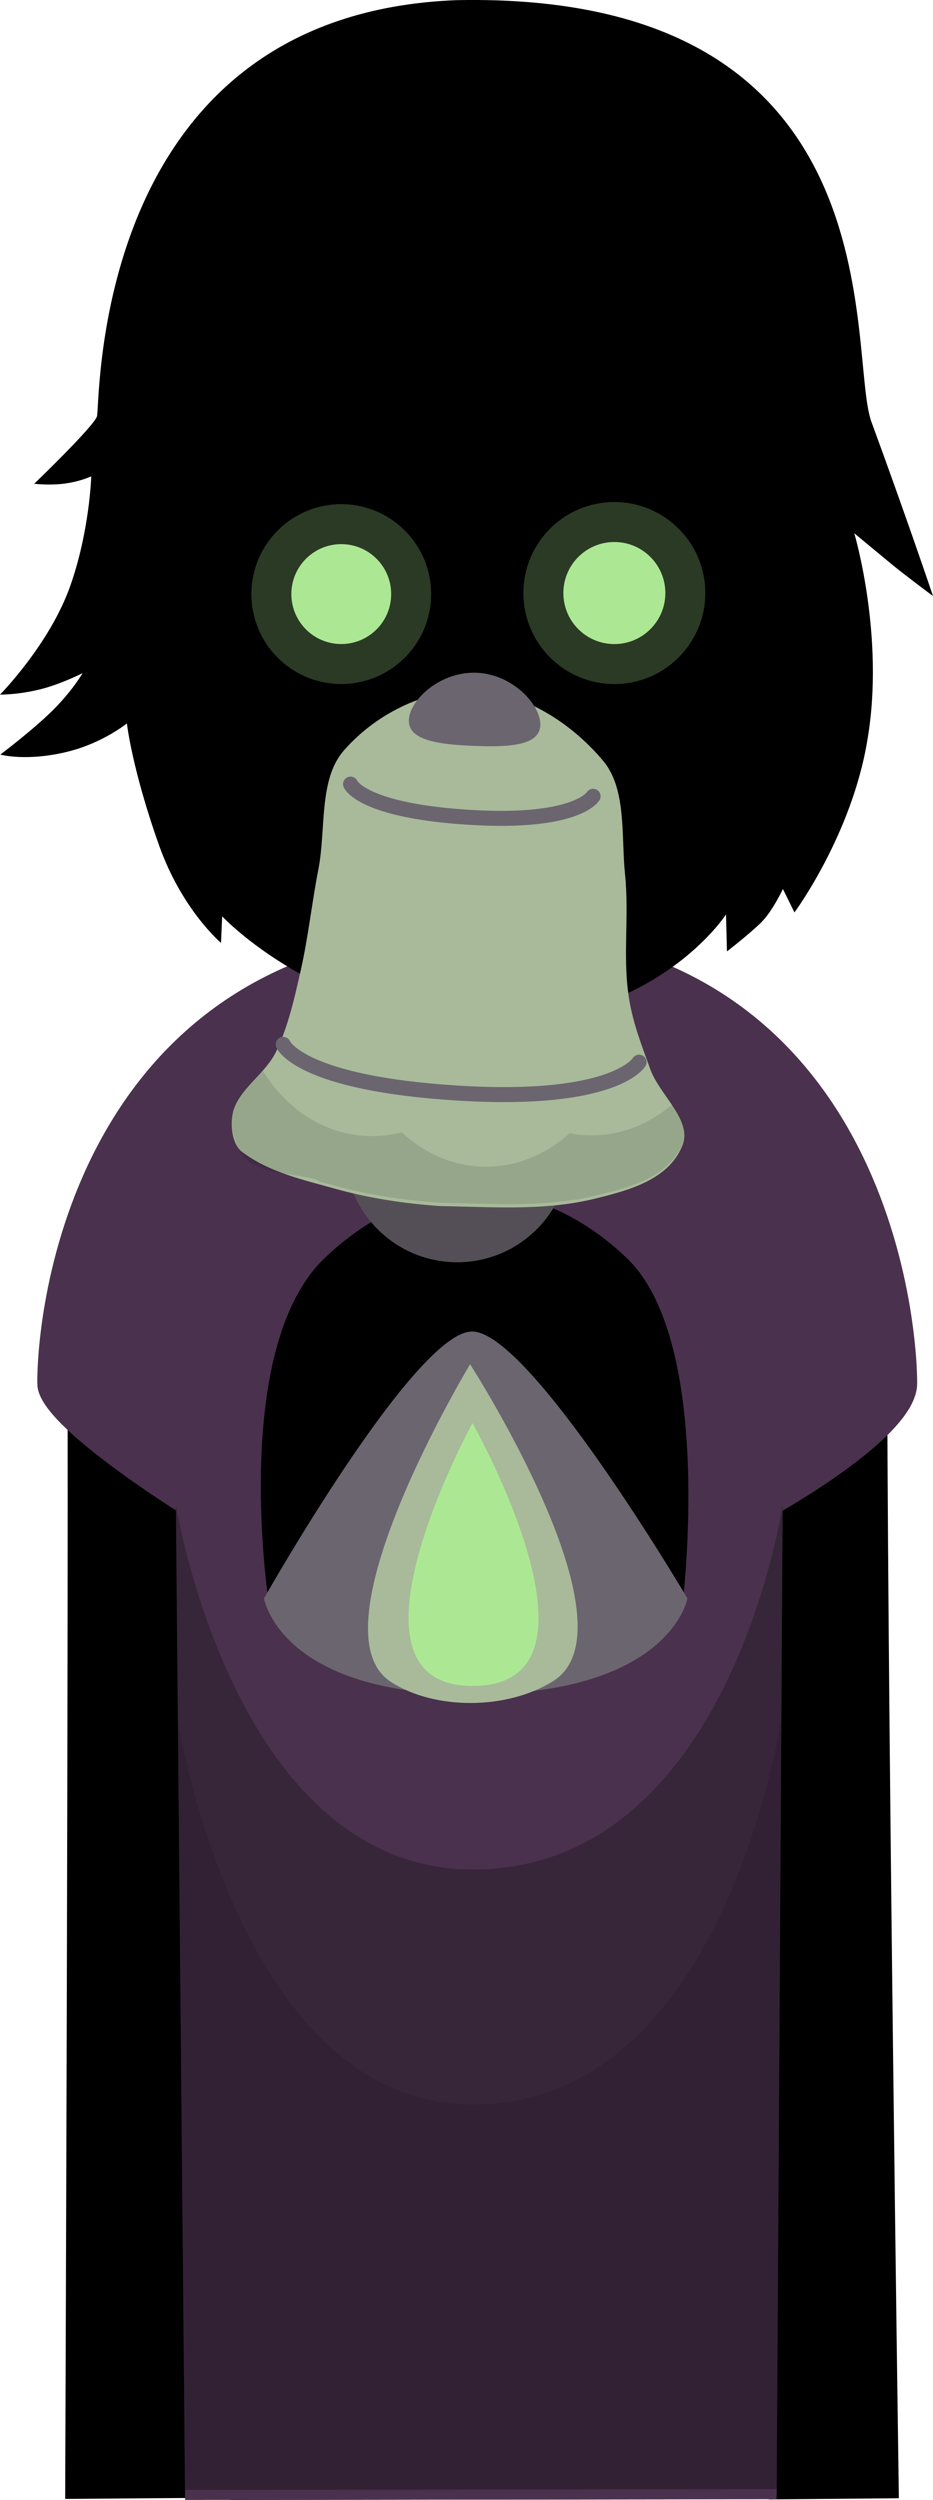 <svg version="1.1" xmlns="http://www.w3.org/2000/svg" xmlns:xlink="http://www.w3.org/1999/xlink" width="93.369" height="249.998" viewBox="0,0,93.369,249.998"><g transform="translate(-272.504,-55.502)"><g data-paper-data="{&quot;isPaintingLayer&quot;:true}" fill-rule="nonzero" stroke-linejoin="miter" stroke-miterlimit="10" stroke-dasharray="" stroke-dashoffset="0" style="mix-blend-mode: normal"><g stroke-linecap="butt"><path d="M280.03,304.392c0,0 0.365,-94.384 0.207,-118.012c-0.055,-8.153 8.187,-36.761 40.202,-36.921c31.602,-0.158 39.857,29.487 39.849,36.897c-0.056,34.06 1.154,117.986 1.154,117.986l-10.997,0.096l-0.159,-114.843c0,0 0.075,-3.099 -2.816,-3.154c-3.434,-0.065 -2.945,3.116 -2.945,3.116l0.205,114.87l-48.214,0.072l-0.305,-115.233c0,0 0.279,-2.919 -2.886,-2.934c-3.111,-0.015 -2.816,2.909 -2.816,2.909l0.353,115.067z" fill="#000000" stroke="#000000" stroke-width="2"/><path d="M277.237,193.88c-0.055,-8.153 4.187,-44.261 43.202,-44.421c39.015,-0.16 42.857,36.987 42.849,44.397c-0.008,4.658 -13.46,12.133 -13.46,12.133l-0.597,98.438l-57.214,0.072l-0.912,-98.509c0,0 -13.844,-8.61 -13.868,-12.11z" fill="#4a314d" stroke="#4a314d" stroke-width="2"/><g stroke="#4a314d" stroke-width="0"><path d="M299.423,215.958c0,0 -3.973,-25.565 5.6,-34.674c9.573,-9.109 21.288,-8.457 30.177,0c8.888,8.457 5.6,34.674 5.6,34.674c0,0 -1.159,7.604 -21.049,7.604c-19.252,0 -20.327,-7.604 -20.327,-7.604z" fill="#000000"/><path d="M298.923,215.345c0,0 15.088,-26.69 20.827,-26.69c5.808,0 21.549,26.69 21.549,26.69c0,0 -1.659,9.607 -21.549,9.607c-19.252,0 -20.827,-9.607 -20.827,-9.607z" fill="#6b6570"/><path d="M311.616,223.691c-8.093,-5.234 7.932,-31.759 7.932,-31.759c0,0 16.933,26.276 8.318,31.682c-4.609,2.892 -11.845,2.926 -16.25,0.077z" data-paper-data="{&quot;index&quot;:null}" fill="#a8ba9a"/><path d="M319.786,197.814c0,0 14.867,26.287 0,26.287c-14.389,0 0,-26.287 0,-26.287z" data-paper-data="{&quot;index&quot;:null}" fill="#ace894"/></g><path d="M319.939,242.459c25.57,-0.105 30.889,-36.471 30.889,-36.471l-0.597,98.438l-59.214,0.072l-0.912,-98.509c0,0 5.815,36.567 29.834,36.469z" fill-opacity="0.251" fill="#000000" stroke="#4a314d" stroke-width="0"/><path d="M319.939,265.959c25.57,-0.105 30.889,-39.471 30.889,-39.471l-0.597,77.938l-59.214,0.072l-0.912,-78.009c0,0 5.815,39.567 29.834,39.469z" fill-opacity="0.098" fill="#000000" stroke="#4a314d" stroke-width="0"/></g><path d="" fill="#a8ba9a" stroke="#4a314d" stroke-width="0" stroke-linecap="butt"/><path d="" fill="#a8ba9a" stroke="#4a314d" stroke-width="0" stroke-linecap="butt"/><path d="" fill-opacity="0.106" fill="#000000" stroke="none" stroke-width="0.601" stroke-linecap="butt"/><path d="M275.927,103.88c0,0 6.163,-5.922 6.292,-6.788c0.337,-2.271 -0.168,-40.173 35.968,-41.574c44.636,-0.914 39.015,35.349 41.531,42.19c3.45,9.381 6.157,17.4 6.157,17.4c0,0 -2.767,-2.054 -4.08,-3.134c-1.224,-1.008 -3.801,-3.146 -3.801,-3.146c0,0 3.091,10.348 1.311,20.695c-1.562,9.481 -7.298,17.225 -7.298,17.225l-1.155,-2.347c0,0 -1.023,2.198 -2.16,3.333c-1.137,1.135 -3.439,2.913 -3.439,2.913l-0.092,-3.704c0,0 -7.06,11.018 -24.351,10.872c-16.306,-0.255 -26.072,-10.675 -26.072,-10.675l-0.116,2.655c0,0 -3.895,-3.293 -6.181,-9.708c-2.725,-7.646 -3.239,-12.243 -3.239,-12.243c0,0 -2.339,1.899 -5.717,2.774c-4.233,1.097 -6.947,0.345 -6.947,0.345c0,0 3.608,-2.717 5.584,-4.77c1.76,-1.828 2.647,-3.377 2.647,-3.377c0,0 -2.108,1.085 -4.233,1.618c-2.217,0.556 -4.03,0.531 -4.03,0.531c0,0 4.975,-5.037 7.031,-10.874c1.941,-5.511 2.1,-10.957 2.1,-10.957c0,0 -1.362,0.662 -3.33,0.795c-1.248,0.085 -2.378,-0.049 -2.378,-0.049z" fill="#000000" stroke="none" stroke-width="1.5" stroke-linecap="butt"/><path d="M301.661,114.839c0.04,-2.758 2.309,-4.962 5.067,-4.922c2.758,0.04 4.962,2.309 4.922,5.067c-0.04,2.758 -2.309,4.962 -5.067,4.922c-2.758,-0.04 -4.962,-2.309 -4.922,-5.067z" fill="#ace894" stroke-opacity="0.251" stroke="#ace895" stroke-width="8" stroke-linecap="butt"/><path d="M328.882,114.808c0,-2.818 2.285,-5.103 5.103,-5.103c2.818,0 5.103,2.285 5.103,5.103c0,2.818 -2.285,5.103 -5.103,5.103c-2.818,0 -5.103,-2.285 -5.103,-5.103z" fill="#ace894" stroke-opacity="0.251" stroke="#ace895" stroke-width="8" stroke-linecap="butt"/><g><path d="M307.01,170.015c0.253,-6.212 5.494,-11.044 11.706,-10.791c6.212,0.253 11.044,5.494 10.791,11.706c-0.253,6.212 -5.494,11.044 -11.706,10.791c-6.212,-0.253 -11.044,-5.494 -10.791,-11.706z" fill="#544f57" stroke="none" stroke-width="0.5" stroke-linecap="butt"/><g><path d="M320.219,124.555c4.783,0.266 9.541,3.265 12.76,7.171c2.238,2.858 1.684,7.429 2.076,11.221c0.409,3.963 -0.198,7.997 0.315,11.822c0.339,2.731 1.319,5.181 2.214,7.661c0.949,2.631 4.311,5.148 3.179,7.697c-1.417,3.421 -5.469,4.437 -8.701,5.239c-5.053,1.254 -10.326,0.828 -15.481,0.747c-3.562,-0.244 -7.11,-0.772 -10.556,-1.739c-3.202,-0.895 -6.58,-1.631 -9.321,-3.697c-0.981,-0.752 -1.253,-2.841 -0.801,-4.264c0.827,-2.294 3.191,-3.534 4.283,-5.853c1.19,-2.526 1.818,-5.371 2.44,-8.152c0.719,-3.171 1.088,-6.639 1.738,-9.961c0.783,-3.987 0.005,-9.057 2.587,-11.934c3.37,-3.841 8.549,-6.219 13.268,-5.957z" fill="#a8ba9a" stroke="none" stroke-width="0.601" stroke-linecap="round"/><path d="M336.459,161.721c0,0 -2.345,4.037 -17.969,3.102c-16.057,-0.961 -17.646,-4.884 -17.646,-4.884" fill="none" stroke="#6b6570" stroke-width="1.5" stroke-linecap="round"/><path d="M331.859,135.131c0,0 -1.598,2.752 -12.248,2.114c-10.944,-0.655 -12.028,-3.329 -12.028,-3.329" fill="none" stroke="#6b6570" stroke-width="1.5" stroke-linecap="round"/><path d="M340.768,169.976c-1.413,3.331 -5.464,4.316 -8.696,5.094c-5.052,1.216 -10.325,0.795 -15.479,0.712c-3.562,-0.242 -7.111,-0.76 -10.557,-1.705c-0.515,-0.141 -1.034,-0.277 -1.554,-0.416c-0.545,-0.609 -4.485,-0.595 -6.554,-1.669c-1.889,-0.98 -1.935,-3.078 -2.115,-3.15c-0.183,-0.826 -0.153,-1.775 0.093,-2.531c0.553,-1.497 1.796,-2.532 2.884,-3.731c2.36,3.814 6.129,6.35 10.465,6.527c1.188,0.048 2.348,-0.083 3.461,-0.374c2.184,2.044 4.927,3.309 7.945,3.432c3.306,0.135 6.395,-1.125 8.856,-3.331c0.556,0.105 1.125,0.171 1.704,0.194c3.167,0.129 6.135,-1.021 8.543,-3.058c0.919,1.342 1.614,2.671 1.006,4.007z" fill-opacity="0.106" fill="#000000" stroke="none" stroke-width="0.601" stroke-linecap="butt"/><path d="M313.419,127.496c0.082,-2.019 3.148,-4.865 6.781,-4.717c3.633,0.148 6.457,3.234 6.375,5.253c-0.082,2.019 -3.04,2.206 -6.672,2.059c-3.633,-0.148 -6.565,-0.575 -6.483,-2.594z" fill="#6b6570" stroke="none" stroke-width="0.5" stroke-linecap="butt"/></g></g></g></g></svg>